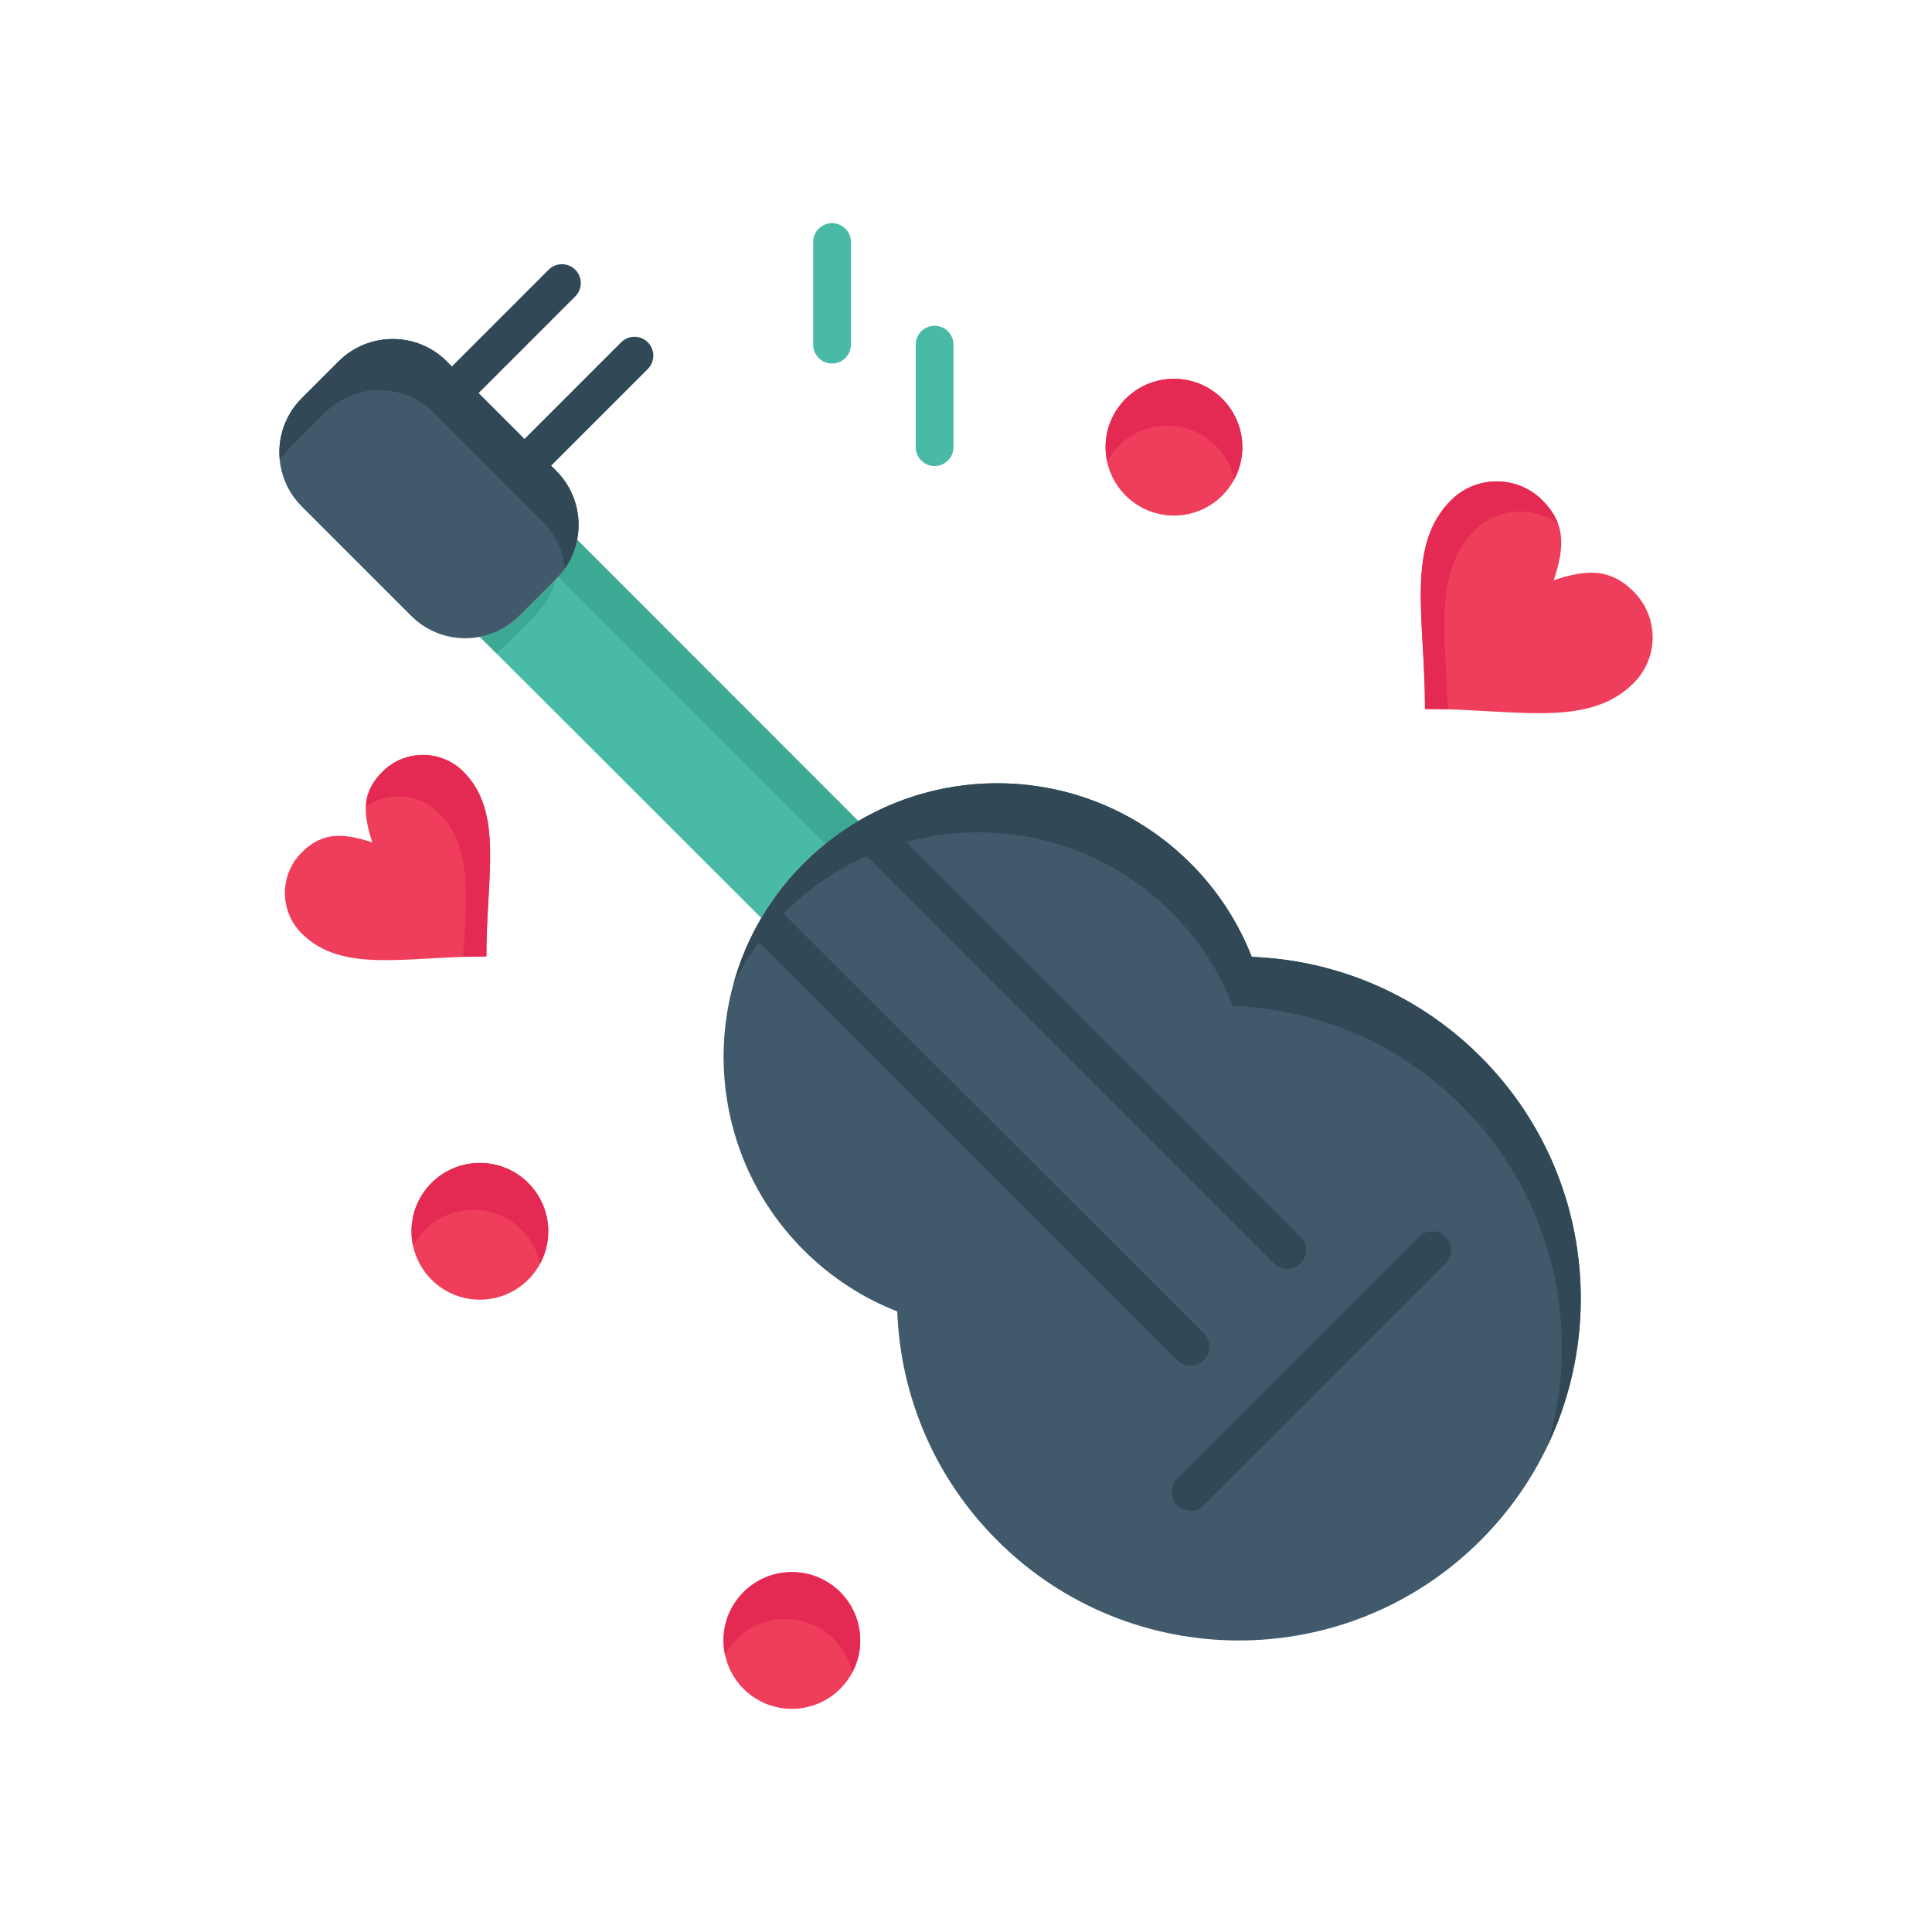 <?xml version="1.0" ?><!DOCTYPE svg  PUBLIC '-//W3C//DTD SVG 1.1//EN'  'http://www.w3.org/Graphics/SVG/1.1/DTD/svg11.dtd'><svg height="512px" style="enable-background:new 0 0 512 512;" version="1.1" viewBox="0 0 512 512" width="512px" xml:space="preserve" xmlns="http://www.w3.org/2000/svg" xmlns:xlink="http://www.w3.org/1999/xlink"><g id="_x36_53_x2C__guitar_x2C__song_x2C__music_x2C__love"><g><path d="M227.452,217.589c27.79-16.41,64.179-12.67,88.05,11.21c7.299,7.29,12.699,15.76,16.229,24.79    c22.041,0.82,43.842,9.64,60.66,26.47c35.391,35.381,35.391,92.76,0,128.141c-35.379,35.391-92.76,35.391-128.139,0    c-16.831-16.82-25.65-38.621-26.471-60.66c-9.03-3.529-17.5-8.93-24.79-16.23c-23.87-23.859-27.61-60.23-11.24-88.02    c3.05-5.17,6.8-10.05,11.24-14.49C217.421,224.369,222.292,220.629,227.452,217.589z" style="fill:#415A6B;"/><path d="M311.111,100.389c10.01,0,18.119,8.11,18.119,18.12c0,10.01-8.109,18.12-18.119,18.12    s-18.119-8.11-18.119-18.12C292.992,108.499,301.102,100.389,311.111,100.389z" style="fill:#EF3E5C;"/><path d="M309.361,112.813c8.695,0,15.947,6.121,17.705,14.288c1.379-2.557,2.164-5.482,2.164-8.592    c0-10.01-8.109-18.12-18.119-18.12s-18.119,8.11-18.119,18.12c0,1.316,0.146,2.596,0.414,3.832    C296.467,116.668,302.461,112.813,309.361,112.813z" style="fill:#E42A53;"/><path d="M432.941,156.789c6.699,6.69,6.699,17.53,0.02,24.21c-12.109,12.11-31.109,6.88-55.32,6.88    c0-24.2-5.209-43.2,6.891-55.3c6.68-6.68,17.529-6.68,24.211,0c6.049,6.05,6.049,12.1,3.02,21.18    C420.842,150.729,426.891,150.729,432.941,156.789z" style="fill:#EF3E5C;"/><g><g><g><path d="M390.781,140.579c6.023-6.024,15.43-6.597,22.121-1.755c-0.781-2.158-2.119-4.203-4.16-6.245       c-6.682-6.68-17.531-6.68-24.211,0c-12.1,12.1-6.891,31.1-6.891,55.3c2.068,0,4.094,0.04,6.086,0.103       C382.941,167.53,380.031,151.33,390.781,140.579z" style="fill:#E42A53;"/></g></g></g><path d="M122.801,204.499c10.72,10.71,6.09,27.54,6.09,48.96c-21.43,0-38.24,4.62-48.96-6.1    c-5.91-5.91-5.91-15.51,0-21.43c5.36-5.35,10.72-5.35,18.75-2.67c-2.67-8.04-2.67-13.4,2.68-18.75    C107.292,198.579,116.892,198.579,122.801,204.499z" style="fill:#EF3E5C;"/><g><g><g><path d="M122.801,204.499c-5.91-5.92-15.51-5.92-21.44,0.01c-2.948,2.947-4.264,5.901-4.412,9.301       c5.92-4.148,14.122-3.592,19.394,1.689c8.831,8.822,7.246,21.801,6.413,38.074c2.001-0.07,4.045-0.114,6.135-0.114       C128.892,232.039,133.521,215.209,122.801,204.499z" style="fill:#E42A53;"/></g></g></g><path d="M152.941,143.049l74.51,74.54c-5.16,3.04-10.03,6.78-14.46,11.21c-4.44,4.44-8.19,9.32-11.24,14.49    l-74.58-74.52c3.84-0.75,7.5-2.61,10.47-5.58l9.74-9.74C150.341,150.499,152.191,146.859,152.941,143.049z" style="fill:#49BAA5;"/><g><path d="M132.259,172.585l9.74-9.74c2.679-2.67,4.439-5.907,5.307-9.321l-9.665,9.665     c-2.97,2.97-6.63,4.83-10.47,5.58l4.43,4.426C131.822,172.994,132.046,172.799,132.259,172.585z" style="fill:#3DA894;"/><path d="M218.73,223.646c2.789-2.255,5.704-4.279,8.721-6.057l-74.51-74.54     c-0.7,3.553-2.369,6.952-4.991,9.788L218.73,223.646z" style="fill:#3DA894;"/></g><path d="M418.863,347.098c-0.027,0.838-0.063,1.674-0.113,2.508    C418.8,348.771,418.836,347.936,418.863,347.098z" style="fill:#415A6B;"/><path d="M418.668,350.736c-0.217,2.971-0.576,5.93-1.084,8.871    C418.092,356.666,418.452,353.707,418.668,350.736z" style="fill:#415A6B;"/><path d="M408.138,301.223c0.237,0.441,0.476,0.883,0.704,1.326    C408.613,302.105,408.375,301.664,408.138,301.223z" style="fill:#415A6B;"/><path d="M413.593,313.463c0.192,0.537,0.378,1.076,0.56,1.617C413.971,314.539,413.786,314,413.593,313.463    z" style="fill:#415A6B;"/><path d="M403.928,294.162c0.15,0.229,0.29,0.461,0.439,0.689    C404.218,294.623,404.078,294.391,403.928,294.162z" style="fill:#415A6B;"/><path d="M417.461,360.336c-0.166,0.92-0.352,1.836-0.547,2.75    C417.109,362.172,417.295,361.256,417.461,360.336z" style="fill:#415A6B;"/><path d="M418.914,343.301c0.008,0.82-0.004,1.639-0.02,2.459    C418.91,344.939,418.922,344.121,418.914,343.301z" style="fill:#415A6B;"/><path d="M416.715,363.996c-0.208,0.93-0.426,1.859-0.664,2.783    C416.289,365.855,416.507,364.926,416.715,363.996z" style="fill:#415A6B;"/><path d="M406.104,297.631c0.246,0.412,0.484,0.828,0.725,1.246    C406.588,298.459,406.35,298.043,406.104,297.631z" style="fill:#415A6B;"/><path d="M412.174,309.746c0.18,0.438,0.344,0.881,0.516,1.32    C412.518,310.627,412.354,310.184,412.174,309.746z" style="fill:#415A6B;"/><path d="M417.158,326.287c0.129,0.646,0.24,1.295,0.354,1.941    C417.398,327.582,417.287,326.934,417.158,326.287z" style="fill:#415A6B;"/><path d="M416.002,321.297c0.202,0.779,0.396,1.559,0.576,2.34    C416.397,322.855,416.204,322.076,416.002,321.297z" style="fill:#415A6B;"/><path d="M414.855,317.26c0.174,0.559,0.348,1.115,0.51,1.676    C415.203,318.375,415.029,317.818,414.855,317.26z" style="fill:#415A6B;"/><path d="M410.111,305.117c0.172,0.361,0.354,0.719,0.521,1.082    C410.466,305.836,410.283,305.479,410.111,305.117z" style="fill:#415A6B;"/><path d="M418.67,337.549c0.107,1.492,0.18,2.986,0.215,4.48C418.85,340.535,418.778,339.041,418.67,337.549    z" style="fill:#415A6B;"/><path d="M418.338,333.926c0.08,0.723,0.164,1.445,0.229,2.168    C418.502,335.371,418.419,334.648,418.338,333.926z" style="fill:#415A6B;"/><path d="M417.83,330.109c0.107,0.691,0.207,1.383,0.299,2.074    C418.037,331.492,417.938,330.801,417.83,330.109z" style="fill:#415A6B;"/><path d="M415.92,367.266c-0.807,3.064-1.777,6.094-2.91,9.076    C414.143,373.359,415.113,370.332,415.92,367.266z" style="fill:#415A6B;"/><path d="M195.944,255.771c0.418-1.181,0.87-2.352,1.35-3.514    C196.812,253.418,196.363,254.59,195.944,255.771z" style="fill:#415A6B;"/><path d="M197.535,251.666c0.179-0.423,0.371-0.843,0.559-1.264    C197.905,250.823,197.714,251.242,197.535,251.666z" style="fill:#415A6B;"/><path d="M195.171,258.074c0.204-0.645,0.416-1.289,0.638-1.929    C195.586,256.786,195.375,257.43,195.171,258.074z" style="fill:#415A6B;"/><path d="M395.318,283.139c0.296,0.322,0.58,0.652,0.87,0.98    C395.898,283.791,395.614,283.461,395.318,283.139z" style="fill:#415A6B;"/><path d="M198.676,249.126c0.17-0.362,0.345-0.722,0.521-1.082    C199.02,248.404,198.846,248.764,198.676,249.126z" style="fill:#415A6B;"/><path d="M398.118,286.365c0.306,0.369,0.61,0.738,0.909,1.109    C398.729,287.104,398.424,286.734,398.118,286.365z" style="fill:#415A6B;"/><path d="M400.875,289.861c0.236,0.314,0.48,0.627,0.713,0.945    C401.355,290.488,401.111,290.176,400.875,289.861z" style="fill:#415A6B;"/><path d="M412.775,376.961c-0.354,0.914-0.727,1.822-1.112,2.727    C412.049,378.783,412.421,377.875,412.775,376.961z" style="fill:#415A6B;"/><path d="M195.809,256.146c0.043-0.125,0.09-0.25,0.135-0.375    C195.899,255.896,195.853,256.021,195.809,256.146z" style="fill:#314956;"/><path d="M412.689,311.066c0.311,0.797,0.615,1.594,0.903,2.396C413.305,312.66,413,311.863,412.689,311.066    z" style="fill:#314956;"/><path d="M197.294,252.257c0.082-0.197,0.157-0.396,0.241-0.591    C197.451,251.861,197.375,252.06,197.294,252.257z" style="fill:#314956;"/><path d="M404.367,294.852c0.596,0.918,1.176,1.844,1.736,2.779    C405.543,296.695,404.963,295.77,404.367,294.852z" style="fill:#314956;"/><path d="M195.045,258.476c0.042-0.134,0.083-0.269,0.126-0.401    C195.128,258.207,195.086,258.342,195.045,258.476z" style="fill:#314956;"/><path d="M406.828,298.877c0.449,0.777,0.886,1.559,1.31,2.346    C407.714,300.436,407.277,299.654,406.828,298.877z" style="fill:#314956;"/><path d="M392.391,280.059c1.008,1.008,1.979,2.037,2.928,3.08    C394.369,282.096,393.398,281.066,392.391,280.059z" style="fill:#314956;"/><path d="M396.188,284.119c0.657,0.74,1.302,1.488,1.93,2.246    C397.49,285.607,396.846,284.859,396.188,284.119z" style="fill:#314956;"/><path d="M410.633,306.199c0.541,1.174,1.054,2.355,1.541,3.547    C411.687,308.555,411.174,307.373,410.633,306.199z" style="fill:#314956;"/><path d="M408.842,302.549c0.439,0.85,0.859,1.707,1.27,2.568    C409.701,304.256,409.281,303.398,408.842,302.549z" style="fill:#314956;"/><path d="M401.588,290.807c0.807,1.105,1.59,2.223,2.34,3.355    C403.178,293.029,402.395,291.912,401.588,290.807z" style="fill:#314956;"/><path d="M399.027,287.475c0.631,0.787,1.246,1.584,1.848,2.387    C400.273,289.059,399.659,288.262,399.027,287.475z" style="fill:#314956;"/><path d="M198.093,250.402c0.191-0.426,0.383-0.853,0.583-1.276    C198.476,249.549,198.284,249.976,198.093,250.402z" style="fill:#314956;"/><path d="M415.365,318.936c0.226,0.783,0.432,1.572,0.637,2.361    C415.798,320.508,415.591,319.719,415.365,318.936z" style="fill:#314956;"/><path d="M416.914,363.086c-0.064,0.305-0.131,0.607-0.199,0.91    C416.783,363.693,416.85,363.391,416.914,363.086z" style="fill:#314956;"/><path d="M414.152,315.08c0.245,0.725,0.479,1.451,0.703,2.18    C414.631,316.531,414.397,315.805,414.152,315.08z" style="fill:#314956;"/><path d="M416.051,366.779c-0.041,0.162-0.088,0.324-0.131,0.486    C415.963,367.104,416.01,366.941,416.051,366.779z" style="fill:#314956;"/><path d="M413.01,376.342c-0.078,0.207-0.154,0.414-0.234,0.619    C412.855,376.756,412.932,376.549,413.01,376.342z" style="fill:#314956;"/><path d="M199.276,247.881c-0.027,0.054-0.052,0.109-0.079,0.164c0.027-0.054,0.055-0.107,0.082-0.161    L199.276,247.881z" style="fill:#314956;"/><path d="M418.75,349.605c-0.023,0.377-0.055,0.754-0.082,1.131    C418.695,350.359,418.727,349.984,418.75,349.605z" style="fill:#314956;"/><path d="M411.663,379.688c-0.103,0.24-0.208,0.48-0.313,0.721    C411.455,380.168,411.561,379.928,411.663,379.688z" style="fill:#314956;"/><path d="M417.584,359.607c-0.042,0.242-0.08,0.486-0.123,0.729    C417.505,360.094,417.542,359.85,417.584,359.607z" style="fill:#314956;"/><path d="M418.129,332.184c0.076,0.58,0.143,1.162,0.209,1.742    C418.271,333.346,418.205,332.764,418.129,332.184z" style="fill:#314956;"/><path d="M417.513,328.229c0.11,0.627,0.22,1.254,0.317,1.881    C417.732,329.482,417.623,328.855,417.513,328.229z" style="fill:#314956;"/><path d="M418.895,345.76c-0.008,0.445-0.017,0.893-0.031,1.338    C418.878,346.652,418.887,346.205,418.895,345.76z" style="fill:#314956;"/><path d="M416.578,323.637c0.204,0.883,0.402,1.764,0.58,2.65C416.98,325.4,416.782,324.52,416.578,323.637z    " style="fill:#314956;"/><path d="M418.885,342.029c0.01,0.424,0.025,0.848,0.029,1.271    C418.91,342.877,418.894,342.453,418.885,342.029z" style="fill:#314956;"/><path d="M418.566,336.094c0.043,0.484,0.068,0.971,0.104,1.455    C418.635,337.064,418.609,336.578,418.566,336.094z" style="fill:#314956;"/><path d="M310.475,241.799c7.301,7.29,12.701,15.759,16.23,24.789c22.039,0.82,43.84,9.641,60.66,26.471    c24.395,24.389,31.969,59.229,22.73,90.113c0.438-0.916,0.851-1.838,1.255-2.764c0.104-0.24,0.21-0.48,0.313-0.721    c0.386-0.904,0.758-1.813,1.112-2.727c0.08-0.205,0.156-0.412,0.234-0.619c1.133-2.982,2.104-6.012,2.91-9.076    c0.043-0.162,0.09-0.324,0.131-0.486c0.238-0.924,0.456-1.854,0.664-2.783c0.068-0.303,0.135-0.605,0.199-0.91    c0.195-0.914,0.381-1.83,0.547-2.75c0.043-0.242,0.081-0.486,0.123-0.729c0.508-2.941,0.867-5.9,1.084-8.871    c0.027-0.377,0.059-0.754,0.082-1.131c0.05-0.834,0.086-1.67,0.113-2.508c0.015-0.445,0.023-0.893,0.031-1.338    c0.016-0.82,0.027-1.639,0.02-2.459c-0.004-0.424-0.02-0.848-0.029-1.271c-0.035-1.494-0.107-2.988-0.215-4.48    c-0.035-0.484-0.061-0.971-0.104-1.455c-0.064-0.723-0.148-1.445-0.229-2.168c-0.066-0.58-0.133-1.162-0.209-1.742    c-0.092-0.691-0.191-1.383-0.299-2.074c-0.098-0.627-0.207-1.254-0.317-1.881c-0.114-0.646-0.226-1.295-0.354-1.941    c-0.178-0.887-0.376-1.768-0.58-2.65c-0.18-0.781-0.374-1.561-0.576-2.34c-0.205-0.789-0.411-1.578-0.637-2.361    c-0.162-0.561-0.336-1.117-0.51-1.676c-0.225-0.729-0.458-1.455-0.703-2.18c-0.182-0.541-0.367-1.08-0.56-1.617    c-0.288-0.803-0.593-1.6-0.903-2.396c-0.172-0.439-0.336-0.883-0.516-1.32c-0.487-1.191-1-2.373-1.541-3.547    c-0.167-0.363-0.35-0.721-0.521-1.082c-0.41-0.861-0.83-1.719-1.27-2.568c-0.229-0.443-0.467-0.885-0.704-1.326    c-0.424-0.787-0.86-1.568-1.31-2.346c-0.24-0.418-0.479-0.834-0.725-1.246c-0.561-0.936-1.141-1.861-1.736-2.779    c-0.149-0.229-0.289-0.461-0.439-0.689c-0.75-1.133-1.533-2.25-2.34-3.355c-0.232-0.318-0.477-0.631-0.713-0.945    c-0.602-0.803-1.217-1.6-1.848-2.387c-0.299-0.371-0.604-0.74-0.909-1.109c-0.628-0.758-1.272-1.506-1.93-2.246    c-0.29-0.328-0.574-0.658-0.87-0.98c-0.949-1.043-1.92-2.072-2.928-3.08c-16.818-16.83-38.619-25.649-60.66-26.47    c-3.529-9.03-8.93-17.5-16.229-24.79c-22.577-22.586-56.35-27.144-83.457-13.689l8.032,8.035    C264.356,216.514,291.408,222.724,310.475,241.799z" style="fill:#314956;"/><path d="M196.725,256.289c1.328-2.251,2.797-4.443,4.389-6.572l-1.835-1.834    c-0.027,0.054-0.055,0.107-0.082,0.161c-0.176,0.359-0.351,0.72-0.521,1.082c-0.2,0.423-0.391,0.85-0.583,1.276    c-0.188,0.421-0.379,0.84-0.559,1.264c-0.083,0.196-0.159,0.395-0.241,0.591c-0.48,1.162-0.932,2.333-1.35,3.514    c-0.044,0.125-0.091,0.25-0.135,0.375c-0.223,0.64-0.434,1.284-0.638,1.929c-0.042,0.133-0.084,0.268-0.126,0.401    c-0.21,0.675-0.413,1.353-0.602,2.032C195.159,259.084,195.91,257.674,196.725,256.289z" style="fill:#314956;"/><path d="M207.655,242.119c0.104-0.106,0.205-0.214,0.31-0.32c4.43-4.43,9.3-8.17,14.46-11.21    c2.353-1.389,4.771-2.622,7.233-3.722l-6.517-6.52c-3.572,2.462-6.976,5.277-10.15,8.452c-3.185,3.185-6.008,6.598-8.479,10.18    l0.773,0.772L207.655,242.119z" style="fill:#314956;"/><path d="M344.668,327.773L240.077,223.145l-8.032-8.035c-1.553,0.771-3.088,1.589-4.594,2.479    c-1.462,0.861-2.898,1.786-4.31,2.759l6.517,6.52l107.937,107.977c0.977,0.977,2.256,1.465,3.535,1.465s2.559-0.488,3.535-1.463    C346.619,332.893,346.619,329.727,344.668,327.773z" style="fill:#314956;"/><path d="M199.973,246.515c0.148-0.285,0.295-0.571,0.447-0.854C200.268,245.944,200.122,246.23,199.973,246.515z"/><path d="M199.973,246.515c-0.236,0.454-0.471,0.908-0.697,1.366l0.003,0.002C199.505,247.426,199.736,246.969,199.973,246.515z"/><path d="M200.42,245.661c0.43-0.796,0.87-1.588,1.331-2.372C201.29,244.072,200.85,244.864,200.42,245.661z"/><path d="M319.035,353.402l-111.38-111.283l-2.369-2.367l-0.773-0.772c-0.974,1.412-1.899,2.848-2.761,4.31    c-0.461,0.783-0.901,1.575-1.331,2.372c-0.152,0.283-0.299,0.569-0.447,0.854c-0.237,0.454-0.468,0.911-0.694,1.368l1.835,1.834    l110.853,110.759c0.977,0.975,2.256,1.463,3.535,1.463s2.561-0.49,3.537-1.467C320.99,358.52,320.988,355.354,319.035,353.402z" style="fill:#314956;"/><path d="M315.502,400.389c-1.279,0-2.561-0.488-3.535-1.465c-1.953-1.951-1.953-5.117,0-7.07l64.08-64.08    c1.951-1.953,5.119-1.953,7.07,0c1.953,1.953,1.953,5.119,0,7.07l-64.08,64.08C318.061,399.9,316.781,400.389,315.502,400.389z" style="fill:#314956;"/><path d="M127.172,308.189c10.01,0,18.119,8.109,18.119,18.119s-8.109,18.119-18.119,18.119    c-10.011,0-18.12-8.109-18.12-18.119S117.161,308.189,127.172,308.189z" style="fill:#EF3E5C;"/><path d="M125.422,320.613c8.694,0,15.946,6.121,17.705,14.287c1.379-2.557,2.164-5.482,2.164-8.592    c0-10.01-8.109-18.119-18.119-18.119c-10.011,0-18.12,8.109-18.12,18.119c0,1.316,0.147,2.596,0.414,3.832    C112.526,324.467,118.521,320.613,125.422,320.613z" style="fill:#E42A53;"/><path d="M209.853,416.621c10.01,0,18.119,8.111,18.119,18.121s-8.109,18.119-18.119,18.119    c-10.011,0-18.12-8.109-18.12-18.119S199.842,416.621,209.853,416.621z" style="fill:#EF3E5C;"/><path d="M208.103,429.045c8.694,0,15.946,6.121,17.705,14.289c1.379-2.557,2.164-5.482,2.164-8.592    c0-10.01-8.109-18.121-18.119-18.121c-10.011,0-18.12,8.111-18.12,18.121c0,1.316,0.147,2.596,0.414,3.832    C195.208,432.9,201.203,429.045,208.103,429.045z" style="fill:#E42A53;"/><path d="M220.501,96.329c-2.761,0-5-2.239-5-5v-27.19c0-2.761,2.239-5,5-5s5,2.239,5,5v27.19    C225.501,94.09,223.263,96.329,220.501,96.329z" style="fill:#49BAA5;"/><path d="M247.682,123.509c-2.761,0-5-2.239-5-5v-27.18c0-2.761,2.239-5,5-5s5,2.239,5,5v27.18    C252.682,121.271,250.443,123.509,247.682,123.509z" style="fill:#49BAA5;"/><path d="M127.171,168.769c-6.4,1.24-13.28-0.62-18.23-5.58l-28.97-28.97c-7.92-7.92-7.92-20.77,0-28.69    l9.75-9.75c7.92-7.92,20.77-7.92,28.69,0l24.1,24.1l4.87,4.87c4.98,4.97,6.83,11.88,5.56,18.3c-0.75,3.81-2.6,7.45-5.56,10.4    l-9.74,9.74C134.671,166.159,131.011,168.019,127.171,168.769z" style="fill:#415A6B;"/><path d="M147.381,124.749l-4.87-4.87l-24.1-24.1c-7.92-7.92-20.77-7.92-28.69,0l-9.75,9.75    c-4.471,4.471-6.415,10.513-5.838,16.353c0.681-0.979,1.44-1.921,2.313-2.794l9.75-9.75c7.92-7.92,20.77-7.92,28.69,0l24.1,24.1    l4.87,4.87c3.459,3.453,5.405,7.841,5.847,12.352c1.624-2.333,2.709-4.927,3.238-7.61    C154.211,136.629,152.361,129.719,147.381,124.749z" style="fill:#314956;"/><path d="M123.292,105.649c-1.28,0-2.559-0.488-3.536-1.464c-1.953-1.953-1.953-5.119,0-7.071l25.63-25.63    c1.953-1.952,5.118-1.952,7.071,0c1.953,1.953,1.953,5.119,0,7.071l-25.63,25.63C125.851,105.161,124.571,105.649,123.292,105.649    z" style="fill:#314956;"/><path d="M142.511,124.879c-1.28,0-2.559-0.488-3.536-1.464c-1.953-1.953-1.953-5.119,0-7.071l25.63-25.63    c1.954-1.952,5.119-1.951,7.071,0c1.953,1.953,1.953,5.119,0,7.071l-25.63,25.63C145.07,124.391,143.791,124.879,142.511,124.879z    " style="fill:#314956;"/></g></g><g id="Layer_1"/></svg>
